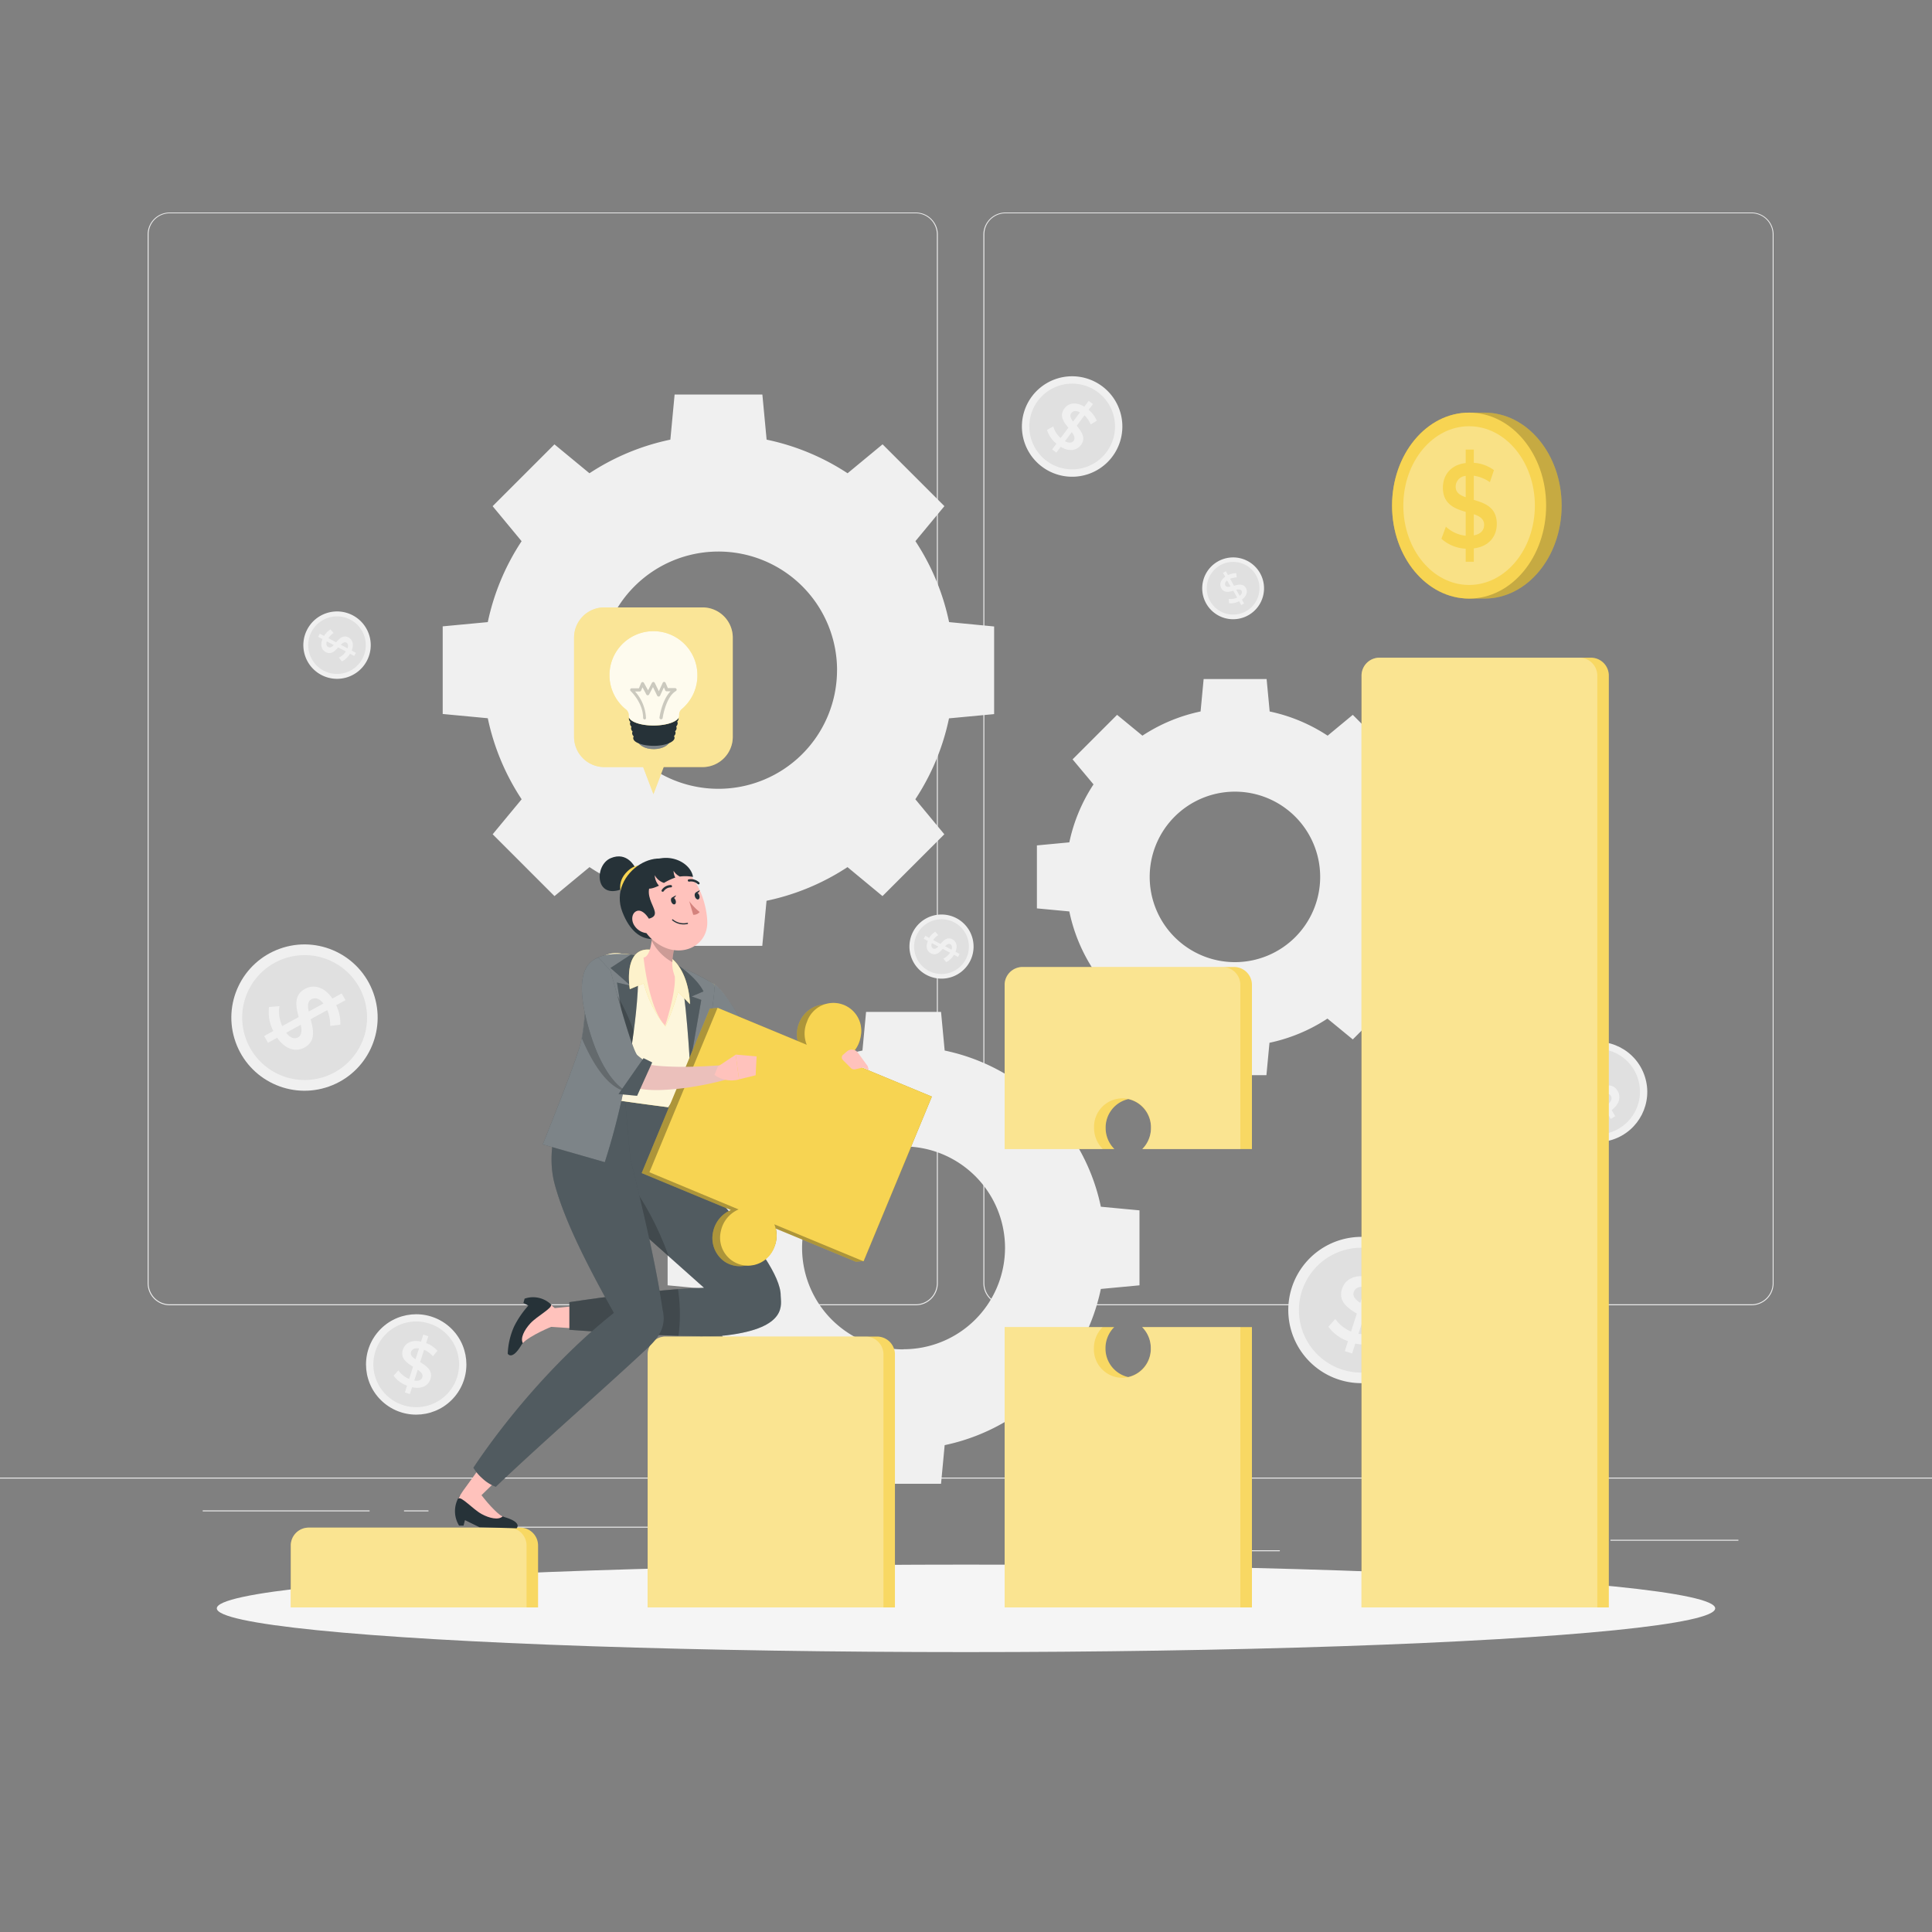 <svg xmlns="http://www.w3.org/2000/svg" viewBox="0 0 500 500"><rect x="0" y="0" width="500" height="500" fill="#808080" stroke="none"/><g id="freepik--background-complete--inject-37"><rect y="382.4" width="500" height="0.25" style="fill:#ebebeb"></rect><rect x="416.78" y="398.49" width="33.12" height="0.25" style="fill:#ebebeb"></rect><rect x="322.53" y="401.21" width="8.69" height="0.25" style="fill:#ebebeb"></rect><rect x="396.59" y="389.21" width="19.19" height="0.25" style="fill:#ebebeb"></rect><rect x="52.46" y="390.89" width="43.19" height="0.25" style="fill:#ebebeb"></rect><rect x="104.56" y="390.89" width="6.33" height="0.25" style="fill:#ebebeb"></rect><rect x="131.47" y="395.11" width="93.68" height="0.25" style="fill:#ebebeb"></rect><path d="M237,337.8H43.91a5.71,5.71,0,0,1-5.7-5.71V60.66A5.71,5.71,0,0,1,43.91,55H237a5.71,5.71,0,0,1,5.71,5.71V332.09A5.71,5.71,0,0,1,237,337.8ZM43.91,55.2a5.46,5.46,0,0,0-5.45,5.46V332.09a5.46,5.46,0,0,0,5.45,5.46H237a5.47,5.47,0,0,0,5.46-5.46V60.66A5.47,5.47,0,0,0,237,55.2Z" style="fill:#ebebeb"></path><path d="M453.31,337.8H260.21a5.72,5.72,0,0,1-5.71-5.71V60.66A5.72,5.72,0,0,1,260.21,55h193.1A5.71,5.71,0,0,1,459,60.66V332.09A5.71,5.71,0,0,1,453.31,337.8ZM260.21,55.2a5.47,5.47,0,0,0-5.46,5.46V332.09a5.47,5.47,0,0,0,5.46,5.46h193.1a5.47,5.47,0,0,0,5.46-5.46V60.66a5.47,5.47,0,0,0-5.46-5.46Z" style="fill:#ebebeb"></path><path d="M245.62,161a60.5,60.5,0,0,0-8.71-20.95l7.5-9.06-16-16-9.06,7.49a60.67,60.67,0,0,0-20.95-8.7l-1.1-11.68H174.59l-1.1,11.68a60.54,60.54,0,0,0-20.94,8.7L143.49,115l-16,16,7.5,9.06A60.69,60.69,0,0,0,126.24,161l-11.67,1.1v22.68l11.67,1.1A60.64,60.64,0,0,0,135,206.85l-7.5,9.06,16,16,9.06-7.5a60.56,60.56,0,0,0,20.94,8.71l1.1,11.67h22.68l1.1-11.67a60.69,60.69,0,0,0,20.95-8.71l9.06,7.5,16-16-7.5-9.06a60.45,60.45,0,0,0,8.71-20.94l11.68-1.1V162.13Zm-29,12.44a30.7,30.7,0,1,1-30.7-30.7A30.7,30.7,0,0,1,216.63,173.47Z" style="fill:#f0f0f0"></path><path d="M310.66,269.86l.79,8.39h16.3l.79-8.38a43.68,43.68,0,0,0,15-6.26L350.1,269l11.52-11.52L356.23,251a43.68,43.68,0,0,0,6.26-15.05l8.38-.79v-16.3l-8.38-.79a43.68,43.68,0,0,0-6.26-15l5.39-6.51L350.1,185l-6.51,5.39a43.68,43.68,0,0,0-15-6.26l-.79-8.39h-16.3l-.79,8.39a43.68,43.68,0,0,0-15.05,6.26L289.1,185l-11.52,11.52L283,203a43.68,43.68,0,0,0-6.26,15l-8.39.79v16.3l8.39.79A43.68,43.68,0,0,0,283,251l-5.39,6.51L289.1,269l6.51-5.39A43.47,43.47,0,0,0,310.66,269.86ZM319.6,249A22.06,22.06,0,1,1,341.66,227,22.06,22.06,0,0,1,319.6,249Z" style="fill:#f0f0f0"></path><path d="M224.14,384h19.4l.94-10a52,52,0,0,0,17.92-7.45l7.75,6.41,13.71-13.71-6.41-7.75a52,52,0,0,0,7.45-17.92l10-.94v-19.4l-10-.94a51.88,51.88,0,0,0-7.45-17.92l6.41-7.75-13.71-13.72-7.75,6.42a51.77,51.77,0,0,0-17.92-7.45l-.94-10h-19.4l-.94,10a51.77,51.77,0,0,0-17.92,7.45l-7.75-6.42-13.72,13.72,6.42,7.75a51.88,51.88,0,0,0-7.45,17.92l-10,.94v19.4l10,.94a51.83,51.83,0,0,0,7.45,17.91l-6.42,7.76,13.72,13.71,7.75-6.41A52,52,0,0,0,223.2,374Zm9.7-34.78a26.26,26.26,0,1,1,26.26-26.26A26.26,26.26,0,0,1,233.84,349.18Z" style="fill:#f0f0f0"></path><path d="M326.05,148.24a8,8,0,1,1-10.9-2.92A8,8,0,0,1,326.05,148.24Z" style="fill:#f0f0f0"></path><path d="M317.13,151.53c.24.43.74.41,1.34.26l-.91-1.58C317,150.67,316.9,151.14,317.13,151.53Z" style="fill:#e0e0e0"></path><path d="M319.93,152.63l.91,1.58c.59-.48.69-.94.47-1.32S320.55,152.47,319.93,152.63Z" style="fill:#e0e0e0"></path><path d="M315.73,146.33a6.82,6.82,0,1,0,9.31,2.5A6.81,6.81,0,0,0,315.73,146.33Zm5.67,8.84.57,1-.73.42-.57-1a4.43,4.43,0,0,1-2.6.52L318,155a3.88,3.88,0,0,0,2.17-.35l-1-1.77c-1.12.33-2.37.62-3.08-.62-.52-.91-.32-2.08,1-3l-.58-1,.73-.42.57,1a4.51,4.51,0,0,1,2.12-.5l.15,1.11a4.13,4.13,0,0,0-1.72.35l1,1.8c1.12-.33,2.38-.64,3.09.59C322.93,153.06,322.71,154.23,321.4,155.17Z" style="fill:#e0e0e0"></path><circle cx="107.72" cy="353.09" r="12.99" transform="translate(-233.43 212.06) rotate(-50.57)" style="fill:#f0f0f0"></circle><path d="M106.37,349.9c-.25.76.32,1.33,1.16,1.9l.91-2.83C107.25,348.78,106.59,349.2,106.37,349.9Z" style="fill:#e0e0e0"></path><path d="M108.11,354.48l-.9,2.81c1.22.2,1.88-.18,2.1-.87S109,355.05,108.11,354.48Z" style="fill:#e0e0e0"></path><path d="M111.11,342.53a11.09,11.09,0,1,0,7.17,13.94A11.09,11.09,0,0,0,111.11,342.53ZM106.65,359l-.57,1.78-1.3-.42.56-1.76a7.34,7.34,0,0,1-3.47-2.57l1.23-1.38a6.44,6.44,0,0,0,2.79,2.23l1-3.18c-1.63-1-3.34-2.18-2.63-4.39.52-1.63,2.15-2.66,4.71-2.11l.58-1.8,1.31.42-.57,1.77a7.14,7.14,0,0,1,2.92,2l-1.17,1.4a6.83,6.83,0,0,0-2.3-1.68l-1,3.21c1.63,1,3.37,2.17,2.66,4.38C110.87,358.56,109.23,359.57,106.65,359Z" style="fill:#e0e0e0"></path><circle cx="413.33" cy="282.56" r="12.99" transform="translate(-67.39 142.59) rotate(-18.12)" style="fill:#f0f0f0"></circle><path d="M410,281.46c.41.69,1.22.64,2.2.39l-1.53-2.56C409.79,280.06,409.66,280.83,410,281.46Z" style="fill:#e0e0e0"></path><path d="M414.63,283.19l1.51,2.54c1-.79,1.11-1.54.74-2.16S415.63,282.92,414.63,283.19Z" style="fill:#e0e0e0"></path><path d="M407.65,273a11.09,11.09,0,1,0,15.21,3.85A11.1,11.1,0,0,0,407.65,273Zm9.43,14.26.95,1.61-1.17.7-.95-1.59a7.35,7.35,0,0,1-4.23.9l-.22-1.83a6.45,6.45,0,0,0,3.52-.62l-1.71-2.87c-1.82.56-3.84,1.06-5-.94-.87-1.46-.57-3.37,1.54-4.92l-1-1.62,1.18-.7.95,1.59a7.12,7.12,0,0,1,3.43-.86l.28,1.8a6.92,6.92,0,0,0-2.79.61l1.73,2.9c1.83-.56,3.86-1.1,5.05.9C419.51,283.81,419.19,285.72,417.08,287.29Z" style="fill:#e0e0e0"></path><path d="M287.86,118.19a13,13,0,1,1-2.58-18.2A13,13,0,0,1,287.86,118.19Z" style="fill:#f0f0f0"></path><path d="M277.24,106.92c-.48.64-.13,1.37.47,2.18l1.79-2.38C278.44,106.15,277.68,106.33,277.24,106.92Z" style="fill:#e0e0e0"></path><path d="M277.38,111.82l-1.77,2.36c1.08.59,1.84.44,2.27-.13S278,112.64,277.38,111.82Z" style="fill:#e0e0e0"></path><path d="M284.14,101.51a11.09,11.09,0,1,0,2.2,15.53A11.09,11.09,0,0,0,284.14,101.51Zm-9.63,14.12-1.12,1.5-1.1-.82,1.12-1.49a7.27,7.27,0,0,1-2.44-3.56l1.61-.9a6.51,6.51,0,0,0,1.91,3l2-2.67c-1.21-1.47-2.44-3.15-1-5,1-1.36,2.9-1.8,5.14-.44l1.13-1.51,1.1.83-1.12,1.48a7.16,7.16,0,0,1,2.1,2.85l-1.56.94a7,7,0,0,0-1.62-2.35l-2,2.7c1.21,1.47,2.47,3.16,1.08,5C278.65,116.58,276.77,117,274.51,115.63Z" style="fill:#e0e0e0"></path><path d="M91.3,159.25a8.72,8.72,0,1,1-11.78,3.63A8.72,8.72,0,0,1,91.3,159.25Z" style="fill:#f0f0f0"></path><path d="M85,167.47c.48.26.92-.05,1.4-.54L84.58,166C84.32,166.76,84.52,167.24,85,167.47Z" style="fill:#e0e0e0"></path><path d="M88.18,166.86l1.76.93c.27-.78.1-1.27-.33-1.49S88.67,166.36,88.18,166.86Z" style="fill:#e0e0e0"></path><path d="M80.64,163.47a7.45,7.45,0,1,0,10.06-3.09A7.45,7.45,0,0,0,80.64,163.47ZM91,168.36l1.11.59-.43.81-1.1-.58a4.94,4.94,0,0,1-2.11,2l-.76-1a4.36,4.36,0,0,0,1.8-1.59l-2-1.05c-.85,1-1.84,1.95-3.21,1.22-1-.53-1.51-1.73-.84-3.36l-1.12-.59.43-.81,1.1.58a4.83,4.83,0,0,1,1.67-1.69l.79.94A4.52,4.52,0,0,0,85,165.17l2,1.06c.85-1,1.83-2,3.2-1.25C91.2,165.52,91.68,166.72,91,168.36Z" style="fill:#e0e0e0"></path><path d="M247.55,237.64a8.3,8.3,0,1,1-11.23,3.46A8.31,8.31,0,0,1,247.55,237.64Z" style="fill:#f0f0f0"></path><path d="M241.5,245.48c.46.24.88-.06,1.33-.52l-1.68-.89C240.9,244.79,241.09,245.26,241.5,245.48Z" style="fill:#e0e0e0"></path><path d="M244.58,244.89l1.67.89c.26-.75.09-1.21-.31-1.42S245,244.41,244.58,244.89Z" style="fill:#e0e0e0"></path><path d="M237.4,241.66a7.09,7.09,0,1,0,9.58-2.94A7.1,7.1,0,0,0,237.4,241.66Zm9.88,4.66,1.06.56-.41.78-1.05-.56a4.73,4.73,0,0,1-2,1.9l-.73-.93a4.15,4.15,0,0,0,1.72-1.51l-1.89-1c-.81.92-1.74,1.86-3.06,1.16-1-.51-1.43-1.65-.79-3.2l-1.07-.56.41-.78,1,.56a4.54,4.54,0,0,1,1.59-1.61l.75.89a4.44,4.44,0,0,0-1.32,1.26l1.91,1c.81-.91,1.74-1.88,3.05-1.19C247.46,243.61,247.91,244.76,247.28,246.32Z" style="fill:#e0e0e0"></path><path d="M370.35,344.85A18.93,18.93,0,1,1,358.1,321,18.94,18.94,0,0,1,370.35,344.85Z" style="fill:#f0f0f0"></path><path d="M350.34,334.42c-.35,1.11.48,1.94,1.7,2.77l1.32-4.13C351.63,332.79,350.67,333.4,350.34,334.42Z" style="fill:#e0e0e0"></path><path d="M352.89,341.09l-1.32,4.1c1.77.29,2.75-.27,3.07-1.26S354.15,341.93,352.89,341.09Z" style="fill:#e0e0e0"></path><path d="M357.25,323.68A16.16,16.16,0,1,0,367.71,344,16.15,16.15,0,0,0,357.25,323.68Zm-6.49,24-.83,2.6-1.9-.61.82-2.58a10.57,10.57,0,0,1-5.06-3.74l1.79-2a9.39,9.39,0,0,0,4.07,3.25l1.49-4.64c-2.37-1.45-4.86-3.17-3.83-6.39.76-2.36,3.13-3.88,6.86-3.07l.84-2.62,1.9.61-.82,2.58a10.45,10.45,0,0,1,4.25,2.92l-1.7,2a10,10,0,0,0-3.35-2.46l-1.51,4.68c2.38,1.46,4.92,3.17,3.89,6.39C356.91,347,354.52,348.52,350.76,347.72Z" style="fill:#e0e0e0"></path><circle cx="78.82" cy="263.34" r="18.93" transform="translate(-83.71 41.65) rotate(-19.58)" style="fill:#f0f0f0"></circle><path d="M80.58,258.61c-1,.57-1,1.74-.68,3.18l3.8-2.09C82.63,258.31,81.52,258.1,80.58,258.61Z" style="fill:#e0e0e0"></path><path d="M77.84,265.2l-3.78,2.08c1.09,1.43,2.18,1.69,3.1,1.18S78.18,266.68,77.84,265.2Z" style="fill:#e0e0e0"></path><path d="M93,255.56a16.16,16.16,0,1,0-6.38,21.95A16.17,16.17,0,0,0,93,255.56Zm-21.25,13-2.39,1.31-1-1.75,2.37-1.3a10.67,10.67,0,0,1-1.1-6.2l2.68-.23a9.27,9.27,0,0,0,.73,5.16l4.26-2.34c-.72-2.69-1.35-5.65,1.62-7.28,2.17-1.2,4.94-.66,7.09,2.49l2.41-1.32,1,1.75L87,260.15a10.49,10.49,0,0,1,1.08,5.05l-2.63.3a10.18,10.18,0,0,0-.75-4.09l-4.31,2.37c.72,2.69,1.4,5.68-1.57,7.31C76.67,272.29,73.92,271.72,71.73,268.56Z" style="fill:#e0e0e0"></path></g><g id="freepik--Shadow--inject-37"><ellipse id="freepik--path--inject-37" cx="250" cy="416.24" rx="193.89" ry="11.32" style="fill:#f5f5f5"></ellipse></g><g id="freepik--Coin--inject-37"><path d="M384.21,106.79h-4c-11,0-19.93,10.77-19.93,24.06s8.92,24.06,19.93,24.06h4c11,0,19.94-10.77,19.94-24.06S395.22,106.79,384.21,106.79Z" style="fill:#F7D452"></path><path d="M384.21,106.79h-4c-11,0-19.93,10.77-19.93,24.06s8.92,24.06,19.93,24.06h4c11,0,19.94-10.77,19.94-24.06S395.22,106.79,384.21,106.79Z" style="isolation:isolate;opacity:0.2"></path><ellipse cx="380.2" cy="130.85" rx="19.94" ry="24.06" style="fill:#F7D452"></ellipse><ellipse cx="380.2" cy="130.85" rx="17.02" ry="20.54" style="fill:#fff;opacity:0.3"></ellipse><path d="M381.42,141.92v3.47h-2.1V142a10.1,10.1,0,0,1-6.28-2.57l1.15-3.13a8.9,8.9,0,0,0,5.13,2.35v-6.18c-2.85-.84-5.9-2-5.9-6.25,0-3.16,1.9-5.91,5.9-6.38v-3.49h2.1v3.43a9.71,9.71,0,0,1,5.21,1.89l-1.05,3.12a9.49,9.49,0,0,0-4.16-1.67v6.25c2.85.84,5.95,1.92,5.95,6.22C387.37,138.71,385.45,141.43,381.42,141.92Zm-2.1-13.24v-5.51a2.78,2.78,0,0,0-2.59,2.82C376.73,127.48,377.83,128.16,379.32,128.68Zm4.77,7.15c0-1.52-1.13-2.23-2.67-2.75v5.47C383.29,138.21,384.09,137.16,384.09,135.83Z" style="fill:#F7D452"></path></g><g id="freepik--Bars--inject-37"><path d="M411.7,170.21H357a4.64,4.64,0,0,0-4.64,4.64V416h64V174.85A4.63,4.63,0,0,0,411.7,170.21Z" style="fill:#F7D452"></path><path d="M411.7,170.21H357a4.64,4.64,0,0,0-4.64,4.64V416h64V174.85A4.63,4.63,0,0,0,411.7,170.21Z" style="fill:#fff;opacity:0.1"></path><path d="M357,170.21h51.74a4.64,4.64,0,0,1,4.64,4.64V416a0,0,0,0,1,0,0h-61a0,0,0,0,1,0,0V174.85A4.64,4.64,0,0,1,357,170.21Z" style="fill:#fff;opacity:0.3"></path><path d="M319.34,250.26H264.6A4.64,4.64,0,0,0,260,254.9v42.47h28.4a7.69,7.69,0,0,1-2.26-5.48,7.55,7.55,0,0,1,5.87-7.45,7.54,7.54,0,0,1,5.86,7.45,7.69,7.69,0,0,1-2.25,5.48H324V254.9A4.63,4.63,0,0,0,319.34,250.26Z" style="fill:#F7D452"></path><path d="M298.58,343.45h-3a7.69,7.69,0,0,1,2.25,5.48,7.54,7.54,0,0,1-5.86,7.45,7.55,7.55,0,0,1-5.87-7.45,7.69,7.69,0,0,1,2.26-5.48H260V416h64V343.45H298.58Z" style="fill:#F7D452"></path><path d="M319.34,250.26H264.6A4.64,4.64,0,0,0,260,254.9v42.47h28.4a7.69,7.69,0,0,1-2.26-5.48,7.55,7.55,0,0,1,5.87-7.45,7.54,7.54,0,0,1,5.86,7.45,7.69,7.69,0,0,1-2.25,5.48H324V254.9A4.63,4.63,0,0,0,319.34,250.26Z" style="fill:#fff;opacity:0.1"></path><path d="M298.58,343.45h-3a7.69,7.69,0,0,1,2.25,5.48,7.54,7.54,0,0,1-5.86,7.45,7.55,7.55,0,0,1-5.87-7.45,7.69,7.69,0,0,1,2.26-5.48H260V416h64V343.45H298.58Z" style="fill:#fff;opacity:0.1"></path><path d="M295.58,343.45a7.69,7.69,0,0,1,2.25,5.48,7.37,7.37,0,1,1-14.73,0,7.69,7.69,0,0,1,2.26-5.48H260V416h61V343.45Z" style="fill:#fff;opacity:0.3"></path><path d="M260,254.9v42.47h25.4a7.69,7.69,0,0,1-2.26-5.48,7.37,7.37,0,1,1,14.73,0,7.69,7.69,0,0,1-2.25,5.48H321V254.9a4.63,4.63,0,0,0-4.63-4.64H264.6A4.64,4.64,0,0,0,260,254.9Z" style="fill:#fff;opacity:0.3"></path></g><g id="freepik--speech-bubble--inject-37"><path d="M181.82,157.2H156.4a7.82,7.82,0,0,0-7.83,7.82v25.67a7.83,7.83,0,0,0,7.82,7.83h10.06l2.66,7,2.65-7h10.06a7.83,7.83,0,0,0,7.82-7.83V165A7.82,7.82,0,0,0,181.82,157.2Z" style="fill:#F7D452"></path><path d="M181.82,157.2H156.4a7.82,7.82,0,0,0-7.83,7.82v25.67a7.83,7.83,0,0,0,7.82,7.83h10.06l2.66,7,2.65-7h10.06a7.83,7.83,0,0,0,7.82-7.83V165A7.82,7.82,0,0,0,181.82,157.2Z" style="fill:#fff;opacity:0.4"></path><ellipse cx="169.23" cy="191.36" rx="4.23" ry="2.5" transform="translate(-1.41 1.26) rotate(-0.42)" style="fill:#263238"></ellipse><ellipse cx="169.23" cy="191.36" rx="4.23" ry="2.5" transform="translate(-1.41 1.26) rotate(-0.42)" style="fill:#fff;opacity:0.4"></ellipse><path d="M175.25,186.74a1.23,1.23,0,0,0,.37-.83c0-1.35-2.9-2.43-6.45-2.4s-6.42,1.14-6.41,2.5a1.22,1.22,0,0,0,.38.82,1.08,1.08,0,0,0-.1.43,1.15,1.15,0,0,0,.39.81,1,1,0,0,0-.11.44,1.17,1.17,0,0,0,.4.81.89.89,0,0,0-.12.45,1.14,1.14,0,0,0,.41.8.93.93,0,0,0-.13.45c0,1.13,2.41,2,5.36,2s5.34-1,5.33-2.08a.85.85,0,0,0-.14-.45,1.09,1.09,0,0,0,.4-.8.81.81,0,0,0-.13-.45A1,1,0,0,0,175,188a1.22,1.22,0,0,0,.38-.82A1,1,0,0,0,175.25,186.74Z" style="fill:#263238"></path><path d="M180.49,174.68A11.38,11.38,0,1,0,162,183.61a1.9,1.9,0,0,1,.71,1.62.28.28,0,0,0,0,.09c0,1.37,2.94,2.47,6.55,2.44s6.52-1.16,6.51-2.54v-.09a1.89,1.89,0,0,1,.69-1.63A11.38,11.38,0,0,0,180.49,174.68Z" style="fill:#F7D452"></path><path d="M180.49,174.68A11.38,11.38,0,1,0,162,183.61a1.9,1.9,0,0,1,.71,1.62.28.28,0,0,0,0,.09c0,1.37,2.94,2.47,6.55,2.44s6.52-1.16,6.51-2.54v-.09a1.89,1.89,0,0,1,.69-1.63A11.38,11.38,0,0,0,180.49,174.68Z" style="fill:#fff;opacity:0.9"></path><g style="isolation:isolate;opacity:0.2"><path d="M166.85,186.19a.41.41,0,0,1-.41-.41c0-3.92-3.21-6.92-3.24-6.95a.41.41,0,0,1,.28-.7l1.87,0,.57-1.36a.39.39,0,0,1,.35-.25.39.39,0,0,1,.38.21l1.07,1.93,1-1.95a.46.46,0,0,1,.37-.22.45.45,0,0,1,.36.23l1.06,2.18,1-2.19a.43.43,0,0,1,.37-.24.42.42,0,0,1,.37.25l.59,1.36,1.87,0h0a.41.41,0,0,1,.39.3.41.41,0,0,1-.18.46c-2.67,1.58-3.42,6.95-3.43,7a.41.41,0,0,1-.81-.11c0-.21.64-4.58,2.86-6.82h-1a.4.4,0,0,1-.38-.24l-.34-.78-1,2.15a.41.41,0,0,1-.37.23.43.43,0,0,1-.37-.23l-1.09-2.22-1,1.91a.41.41,0,0,1-.36.21c-.15,0-.29-.08-.36-.21l-1-1.85-.34.83a.42.42,0,0,1-.38.25h-1.2a11,11,0,0,1,2.83,6.85.41.41,0,0,1-.4.41Z"></path></g></g><g id="freepik--Character--inject-37"><path d="M134.62,395.35H79.89A4.63,4.63,0,0,0,75.25,400V416h64V400A4.63,4.63,0,0,0,134.62,395.35Z" style="fill:#F7D452"></path><path d="M134.62,395.35H79.89A4.63,4.63,0,0,0,75.25,400V416h64V400A4.63,4.63,0,0,0,134.62,395.35Z" style="fill:#fff;opacity:0.1"></path><path d="M79.89,395.35h51.74a4.64,4.64,0,0,1,4.64,4.64V416a0,0,0,0,1,0,0h-61a0,0,0,0,1,0,0V400A4.64,4.64,0,0,1,79.89,395.35Z" style="fill:#fff;opacity:0.3"></path><path d="M227,345.9H172.24a4.63,4.63,0,0,0-4.63,4.64V416h64v-65.5A4.64,4.64,0,0,0,227,345.9Z" style="fill:#F7D452"></path><path d="M227,345.9H172.24a4.63,4.63,0,0,0-4.63,4.64V416h64v-65.5A4.64,4.64,0,0,0,227,345.9Z" style="fill:#fff;opacity:0.1"></path><path d="M172.24,345.9H224a4.64,4.64,0,0,1,4.64,4.64V416a0,0,0,0,1,0,0h-61a0,0,0,0,1,0,0v-65.5A4.64,4.64,0,0,1,172.24,345.9Z" style="fill:#fff;opacity:0.3"></path><path d="M184.91,254.78c3.78,2.37,10.9,16.62,10.9,16.62l-6.27,4.86L181,266.62Z" style="fill:#263238"></path><path d="M195.81,271.4l-6.27,4.86L184.82,271,181,266.62l1.4-4.19,2.56-7.65C188.69,257.15,195.81,271.4,195.81,271.4Z" style="fill:#fff;opacity:0.4"></path><path d="M184.82,271,181,266.62l1.4-4.19A32,32,0,0,1,184.82,271Z" style="isolation:isolate;opacity:0.2"></path><polygon points="177.77 301.2 151.86 297.44 154.64 269.14 180.94 272.02 177.77 301.2" style="fill:#263238"></polygon><polygon points="177.77 301.2 151.86 297.44 154.64 269.14 180.94 272.02 177.77 301.2" style="fill:#fff;opacity:0.3"></polygon><polyline points="140.88 343.27 161.25 344.68 160.79 336.77 138.78 339.02" style="fill:#ffc2bc"></polyline><path d="M135.77,336.09l-.31,1.11,1.28.69a24.13,24.13,0,0,0-3.68,5.38,19,19,0,0,0-1.66,7.06s1.06,1.89,3.5-2.18a3.26,3.26,0,0,1,.41-.55c1.78-2,6.45-4.32,6.45-4.32l1.46-5.08a7.05,7.05,0,0,0-.62-.62A6.71,6.71,0,0,0,135.77,336.09Z" style="fill:#263238"></path><path d="M142.6,337.58h0c.55.89-3.6,3-5.36,4.92-1.56,1.71-2.64,3.82-1.92,5.11,1.78-2,7.64-4.36,7.64-4.36l1.17-4.08S143,338,142.6,337.58Z" style="fill:#ffc2bc"></path><path d="M172.91,286.55l2.87,13.25s26.37,25.56,26.26,35.5c0,2.06,2.1,8.32-13.93,10.27-8.09,1-40.75-1.42-40.75-1.42V337s22.67-3.49,34.84-3.72l-26.87-23.94-9.06-11.53,7-16.11Z" style="fill:#263238"></path><path d="M188.11,345.57a103.79,103.79,0,0,1-12.51.12c-12.36-.37-28.24-1.54-28.24-1.54V337s15.8-2.43,28.1-3.37c2.44-.18,4.73-.31,6.74-.35l-9.15-8.15-17.72-15.79-3.47-4.42-5.59-7.11,7-16.11,19.67,4.87,2.87,13.25s26.37,25.56,26.26,35.5C202,337.36,204.14,343.62,188.11,345.57Z" style="fill:#fff;opacity:0.2"></path><path d="M155.33,309.32l-3.47-4.42,6.63-4.1s8.64,7.75,14.56,24.31Z" style="isolation:isolate;opacity:0.2"></path><path d="M175.6,345.69c-12.36-.37-28.24-1.54-28.24-1.54V337s15.8-2.43,28.1-3.37A43.58,43.58,0,0,1,175.6,345.69Z" style="isolation:isolate;opacity:0.2"></path><path d="M118.82,394.82l1.15,0,.36-1.41,3.75,1.83,9.62.28s1.57-1.49-3-2.85a4.29,4.29,0,0,1-.65-.27c-2.41-1.22-5.77-5.19-5.77-5.19l-5.28-.15a7.11,7.11,0,0,0-.21,7.73Z" style="fill:#263238"></path><path d="M118.58,387.84h0c.72-.76,3.79,2.75,6.08,4,2,1.09,4.36,1.62,5.42.6-2.41-1.22-6.1-6.33-6.1-6.33l-4.25-.13S118.84,387.35,118.58,387.84Z" style="fill:#ffc2bc"></path><polyline points="124.31 387.24 138.92 372.99 132.72 368.06 119.73 385.97" style="fill:#ffc2bc"></polyline><path d="M171.5,339c-1.76-11.9-5.36-27.17-8.36-39l-1.35-15-14.43-2.49s-7,12.39-3.77,24.09c2.48,9.1,8,20.16,15.27,33.17-15.87,12.64-28.93,28.94-36.34,40.07a10.91,10.91,0,0,0,2.24,2.69,10.38,10.38,0,0,0,3.55,2.25c11.65-11.14,27.6-25,38.84-35.51C170.91,345.88,172.44,343.06,171.5,339Z" style="fill:#263238"></path><path d="M171.5,339c-1.76-11.9-5.36-27.17-8.36-39l-1.35-15-14.43-2.49s-7,12.39-3.77,24.09c2.48,9.1,8,20.16,15.27,33.17-15.87,12.64-28.93,28.94-36.34,40.07a10.91,10.91,0,0,0,2.24,2.69,10.38,10.38,0,0,0,3.55,2.25c11.65-11.14,27.6-25,38.84-35.51C170.91,345.88,172.44,343.06,171.5,339Z" style="fill:#fff;opacity:0.2"></path><path d="M184.91,254.78s-2.2,17.75-12,31.77c0,0-20.9-2.63-25.55-4,2.89-8.56,4.62-14.28,5.82-30.34.29-3.87,3.8-6.1,7.63-5.41A44.2,44.2,0,0,1,171.88,249,121,121,0,0,1,184.91,254.78Z" style="fill:#F7D452"></path><path d="M184.91,254.78a81.06,81.06,0,0,1-3.06,13.08,70.15,70.15,0,0,1-8.94,18.69s-20.9-2.63-25.56-4c.55-1.61,1.06-3.12,1.52-4.62a83.29,83.29,0,0,0,3.32-15.6c.33-2.5.6-5.33.88-8.6,0-.49.07-1,.11-1.51.29-3.88,3.8-6.11,7.63-5.42.54.1,1.69.12,3.5.38.17,0,.33,0,.49.06a46.12,46.12,0,0,1,7.08,1.73c1.16.37,2.53.91,4,1.52h0C180.18,252.35,184.91,254.78,184.91,254.78Z" style="fill:#fff;opacity:0.8"></path><path d="M163.89,266.67h0c-.26,2.21-.56,4.56-.95,7.06-.06.36-.1.56-.1.56-.4,2.54-.89,5.22-1.47,8a177.67,177.67,0,0,1-4.85,18.48l-16.06-4.6s7.69-19,9.55-25.27a21,21,0,0,0,.52-2.2c.68-3.6.94-8.34,1.34-12.35.34-3.4.79-6.29,1.68-7.53,1.62-2.25,7-2,9.69-1.78h.1c.45,0,.82.09,1.07.13l.39,0A124.11,124.11,0,0,1,163.89,266.67Z" style="fill:#263238"></path><path d="M175.84,250.51s5.51,11.92.75,51.5l3.44-.92L182,274.56s2.92-14.63,2.94-19.78C184.91,254.78,178.21,250.67,175.84,250.51Z" style="fill:#263238"></path><path d="M163.89,266.67h0c-.26,2.21-.56,4.56-.95,7.06-.06.36-.1.56-.1.56-.4,2.54-.89,5.22-1.47,8a177.67,177.67,0,0,1-4.85,18.48l-16.06-4.6s7.69-19,9.55-25.27a21,21,0,0,0,.52-2.2c.68-3.6.94-8.34,1.34-12.35.34-3.4.79-6.29,1.68-7.53,1.62-2.25,7-2,9.69-1.78h.1c.45,0,.82.09,1.07.13l.39,0A124.11,124.11,0,0,1,163.89,266.67Z" style="fill:#fff;opacity:0.4"></path><path d="M175.84,250.51s5.51,11.92.75,51.5l3.44-.92L182,274.56s2.92-14.63,2.94-19.78C184.91,254.78,178.21,250.67,175.84,250.51Z" style="fill:#fff;opacity:0.4"></path><path d="M164,267h0c-.42,3.17-.85,5.7-1,6.78-.06.36-.1.56-.1.56L160.42,259h0l-.74-4.72,3.56.84L158,250.51l5.24-3.44h.1l1.07.13.39,0C165.67,252.21,164.82,260.79,164,267Z" style="fill:#263238"></path><path d="M175.84,250.51l-.71-.94s5,3.17,6.93,7L179,257.88l2.49.89-2.93,16.75s-1-18.58-2.67-24.34" style="fill:#263238"></path><path d="M164,267h0c-.42,3.17-.85,5.7-1,6.78-.06.36-.1.56-.1.56L160.42,259h0l-.74-4.72,3.56.84L158,250.51l5.24-3.44h.1l1.07.13.39,0C165.67,252.21,164.82,260.79,164,267Z" style="fill:#fff;opacity:0.2"></path><path d="M175.84,250.51l-.71-.94s5,3.17,6.93,7L179,257.88l2.49.89-2.93,16.75s-1-18.58-2.67-24.34" style="fill:#fff;opacity:0.2"></path><path d="M164,267h0c-.42,3.17-.85,5.7-1,6.78-.06.36-.1.56-.1.56-.4,2.54-.89,5.22-1.47,8-4.7-1.45-8.39-7.85-10.84-13.59.68-3.6.94-8.34,1.34-12.35,2.35-1,5-1.58,6.56-.28a11.18,11.18,0,0,1,2,2.84h0a55.82,55.82,0,0,1,3.47,7.72h0Z" style="isolation:isolate;opacity:0.2"></path><path d="M163,256s-2.44-13.9,8.56-9.34c6.94,2.87,7,13.22,7,13.22l-3.07-3.15a65.33,65.33,0,0,1-3.28,8.91,30.26,30.26,0,0,1-5.61-11.15Z" style="fill:#F7D452"></path><path d="M163,256s-2.44-13.9,8.56-9.34c6.94,2.87,7,13.22,7,13.22l-3.07-3.15a65.33,65.33,0,0,1-3.28,8.91,30.26,30.26,0,0,1-5.61-11.15Z" style="fill:#fff;opacity:0.7"></path><path d="M174.63,252.67c.35,4.15-2.47,12.73-2.47,12.73-4.27-4.17-5.61-17.6-5.61-17.6,1.26-.14,1.84-2.31,2.11-4.4a31.11,31.11,0,0,0,.23-3.94l6.88,2.34A19.84,19.84,0,0,0,174,249a8.22,8.22,0,0,0,.18,2.19A14.09,14.09,0,0,0,174.63,252.67Z" style="fill:#ffc2bc"></path><path d="M175.77,241.8A19.84,19.84,0,0,0,174,249a13,13,0,0,1-5.37-5.59,31.11,31.11,0,0,0,.23-3.94Z" style="isolation:isolate;opacity:0.2"></path><path d="M164.34,224.46s-2-4.19-6.29-2.37-4.09,10.77,2.91,8S164.34,224.46,164.34,224.46Z" style="fill:#263238"></path><path d="M166.85,224.11s-2.43-1.05-5,1.94-.82,6.47-.15,6.1S167.19,226,166.85,224.11Z" style="fill:#F7D452"></path><path d="M172.23,242.22s-7.16,4.11-11.16-6.2,10.78-19,15.41-10.22S172.23,242.22,172.23,242.22Z" style="fill:#263238"></path><path d="M164,233.65c2,5.89,2.74,8.42,6.61,10.83,5.83,3.62,12.64.27,12.43-6-.19-5.65-3.45-14.33-10-15.43A8,8,0,0,0,164,233.65Z" style="fill:#ffc2bc"></path><path d="M168.53,228.53c-2.72,4.79,4.86,8.76-2,9.46s-5.52-9.39-1.76-12.18S168.53,228.53,168.53,228.53Z" style="fill:#263238"></path><path d="M164.76,225.88c1.45,4,2.27,5,5.78,3.33a4.33,4.33,0,0,1-1.09-2.71,4.11,4.11,0,0,0,2.39,2,15,15,0,0,1,2.92-1.38,4,4,0,0,1-.44-1.76,3.86,3.86,0,0,0,1.63,1.49,10.45,10.45,0,0,1,3.4.1C178.7,222.57,170.65,219,164.76,225.88Z" style="fill:#263238"></path><path d="M173.69,233.28c.15.5.53.85.86.77s.47-.53.32-1-.53-.85-.86-.78S173.55,232.77,173.69,233.28Z" style="fill:#263238"></path><path d="M179.83,232c.14.5.53.85.85.77s.47-.53.32-1-.53-.85-.85-.78S179.68,231.51,179.83,232Z" style="fill:#263238"></path><path d="M180,231l1.09-.61S180.77,231.5,180,231Z" style="fill:#263238"></path><path d="M178.37,233.21a15.12,15.12,0,0,0,2.71,2.82,2.08,2.08,0,0,1-1.67.72Z" style="fill:#d4827d"></path><path d="M177.1,239.24a5.36,5.36,0,0,0,.85-.11.14.14,0,0,0,.1-.18.15.15,0,0,0-.19-.12,4.38,4.38,0,0,1-3.66-.84.15.15,0,1,0-.2.21A4.6,4.6,0,0,0,177.1,239.24Z" style="fill:#263238"></path><path d="M164.21,239.58a4.27,4.27,0,0,0,2.9,1.88c1.47.17,1.84-1.53,1.14-3.08-.63-1.39-2.15-3.15-3.48-2.6S163.3,238.26,164.21,239.58Z" style="fill:#ffc2bc"></path><path d="M171.57,230.77a.28.28,0,0,0,.2-.12,2.26,2.26,0,0,1,1.85-1,.28.28,0,0,0,.3-.28.34.34,0,0,0-.31-.32,2.82,2.82,0,0,0-2.36,1.28.31.31,0,0,0,.1.43A.36.36,0,0,0,171.57,230.77Z" style="fill:#263238"></path><path d="M180.79,228.87a.29.29,0,0,0,.2-.09.31.31,0,0,0-.05-.43,3.17,3.17,0,0,0-2.73-.77.28.28,0,0,0-.19.37.32.32,0,0,0,.38.21,2.61,2.61,0,0,1,2.16.63A.3.3,0,0,0,180.79,228.87Z" style="fill:#263238"></path><path d="M173.88,232.3l1.09-.61S174.63,232.76,173.88,232.3Z" style="fill:#263238"></path><path d="M223.52,326.37l17.64-42.57-23.08-9.56a7.84,7.84,0,0,0,4.58-5.61,7.41,7.41,0,0,0-2.93-7.72,7,7,0,0,0-5.6-1,7.58,7.58,0,0,0-7.29,4.77,7.82,7.82,0,0,0-.4,4.75l-20.73-8.59-2,.19-17.64,42.56,23.08,9.57a7.84,7.84,0,0,0-4.59,5.6,7.41,7.41,0,0,0,2.94,7.72,7,7,0,0,0,5.6,1,7.58,7.58,0,0,0,7.29-4.77,7.82,7.82,0,0,0,.4-4.75l20.73,8.59Z" style="fill:#F7D452"></path><path d="M223.52,326.37l17.64-42.57-23.08-9.56a7.84,7.84,0,0,0,4.58-5.61,7.41,7.41,0,0,0-2.93-7.72,7,7,0,0,0-5.6-1,7.58,7.58,0,0,0-7.29,4.77,7.82,7.82,0,0,0-.4,4.75l-20.73-8.59-2,.19-17.64,42.56,23.08,9.57a7.84,7.84,0,0,0-4.59,5.6,7.41,7.41,0,0,0,2.94,7.72,7,7,0,0,0,5.6,1,7.58,7.58,0,0,0,7.29-4.77,7.82,7.82,0,0,0,.4-4.75l20.73,8.59Z" style="isolation:isolate;opacity:0.3"></path><path d="M241.16,283.8l-23.08-9.56a7.84,7.84,0,0,0,4.58-5.61,7.22,7.22,0,0,0-13.82-4.16,7.78,7.78,0,0,0-.05,5.92l-23.08-9.57-17.64,42.56L191.15,313a7.84,7.84,0,0,0-4.59,5.61,7.23,7.23,0,0,0,13.83,4.15,7.76,7.76,0,0,0,0-5.91l23.09,9.57Z" style="fill:#F7D452"></path><path d="M220.25,276.45l-2.1-2.1a.93.93,0,0,1,0-1.35l1-.86a1.94,1.94,0,0,1,2.88.3l2.52,3.47.29,1-1.54-.64-1.9.45A1.23,1.23,0,0,1,220.25,276.45Z" style="fill:#ffc2bc"></path><path d="M158.68,256.32c1.58,5.92,2.78,12.32,5.54,17.78,0,.09.3.37,1,.66,2.91,1.16,6.95,1.24,10.29,1.33,3.8.05,7.7-.17,11.49-.42a1.94,1.94,0,0,1,.64,3.81,80.18,80.18,0,0,1-11.83,2.26c-4.4.43-8.38.75-12.93-.58a8.67,8.67,0,0,1-4.66-3.39l-.53-.79c-2.47-4.14-3.82-8.61-5.17-13.11-.52-2-1-3.85-1.43-5.88a3.9,3.9,0,0,1,7.62-1.67Z" style="fill:#ebc0bb"></path><path d="M185.8,276l4.6-3.05.86,6.4a7.42,7.42,0,0,1-6.35-1.17Z" style="fill:#ffc2bc"></path><polygon points="195.81 273.4 195.56 278.28 191.26 279.33 190.4 272.93 195.81 273.4" style="fill:#ffc2bc"></polygon><path d="M154.87,247.8c-5.54,2-5.06,9.88-2.2,19.38s7.31,15.38,11.65,16l3.94-7.76a18.49,18.49,0,0,1-3.38-2.38c-1.62-2-6.88-21.82-6.88-21.82Z" style="fill:#263238"></path><path d="M154.87,247.8c-5.54,2-5.06,9.88-2.2,19.38s7.31,15.38,11.65,16l3.94-7.76a18.49,18.49,0,0,1-3.38-2.38c-1.62-2-6.88-21.82-6.88-21.82Z" style="fill:#fff;opacity:0.4"></path><polygon points="168.78 274.96 166.55 273.86 160.08 283.14 164.88 283.59 168.78 274.96" style="fill:#263238"></polygon><polygon points="168.78 274.96 166.55 273.86 160.08 283.14 164.88 283.59 168.78 274.96" style="fill:#fff;opacity:0.2"></polygon></g></svg>
